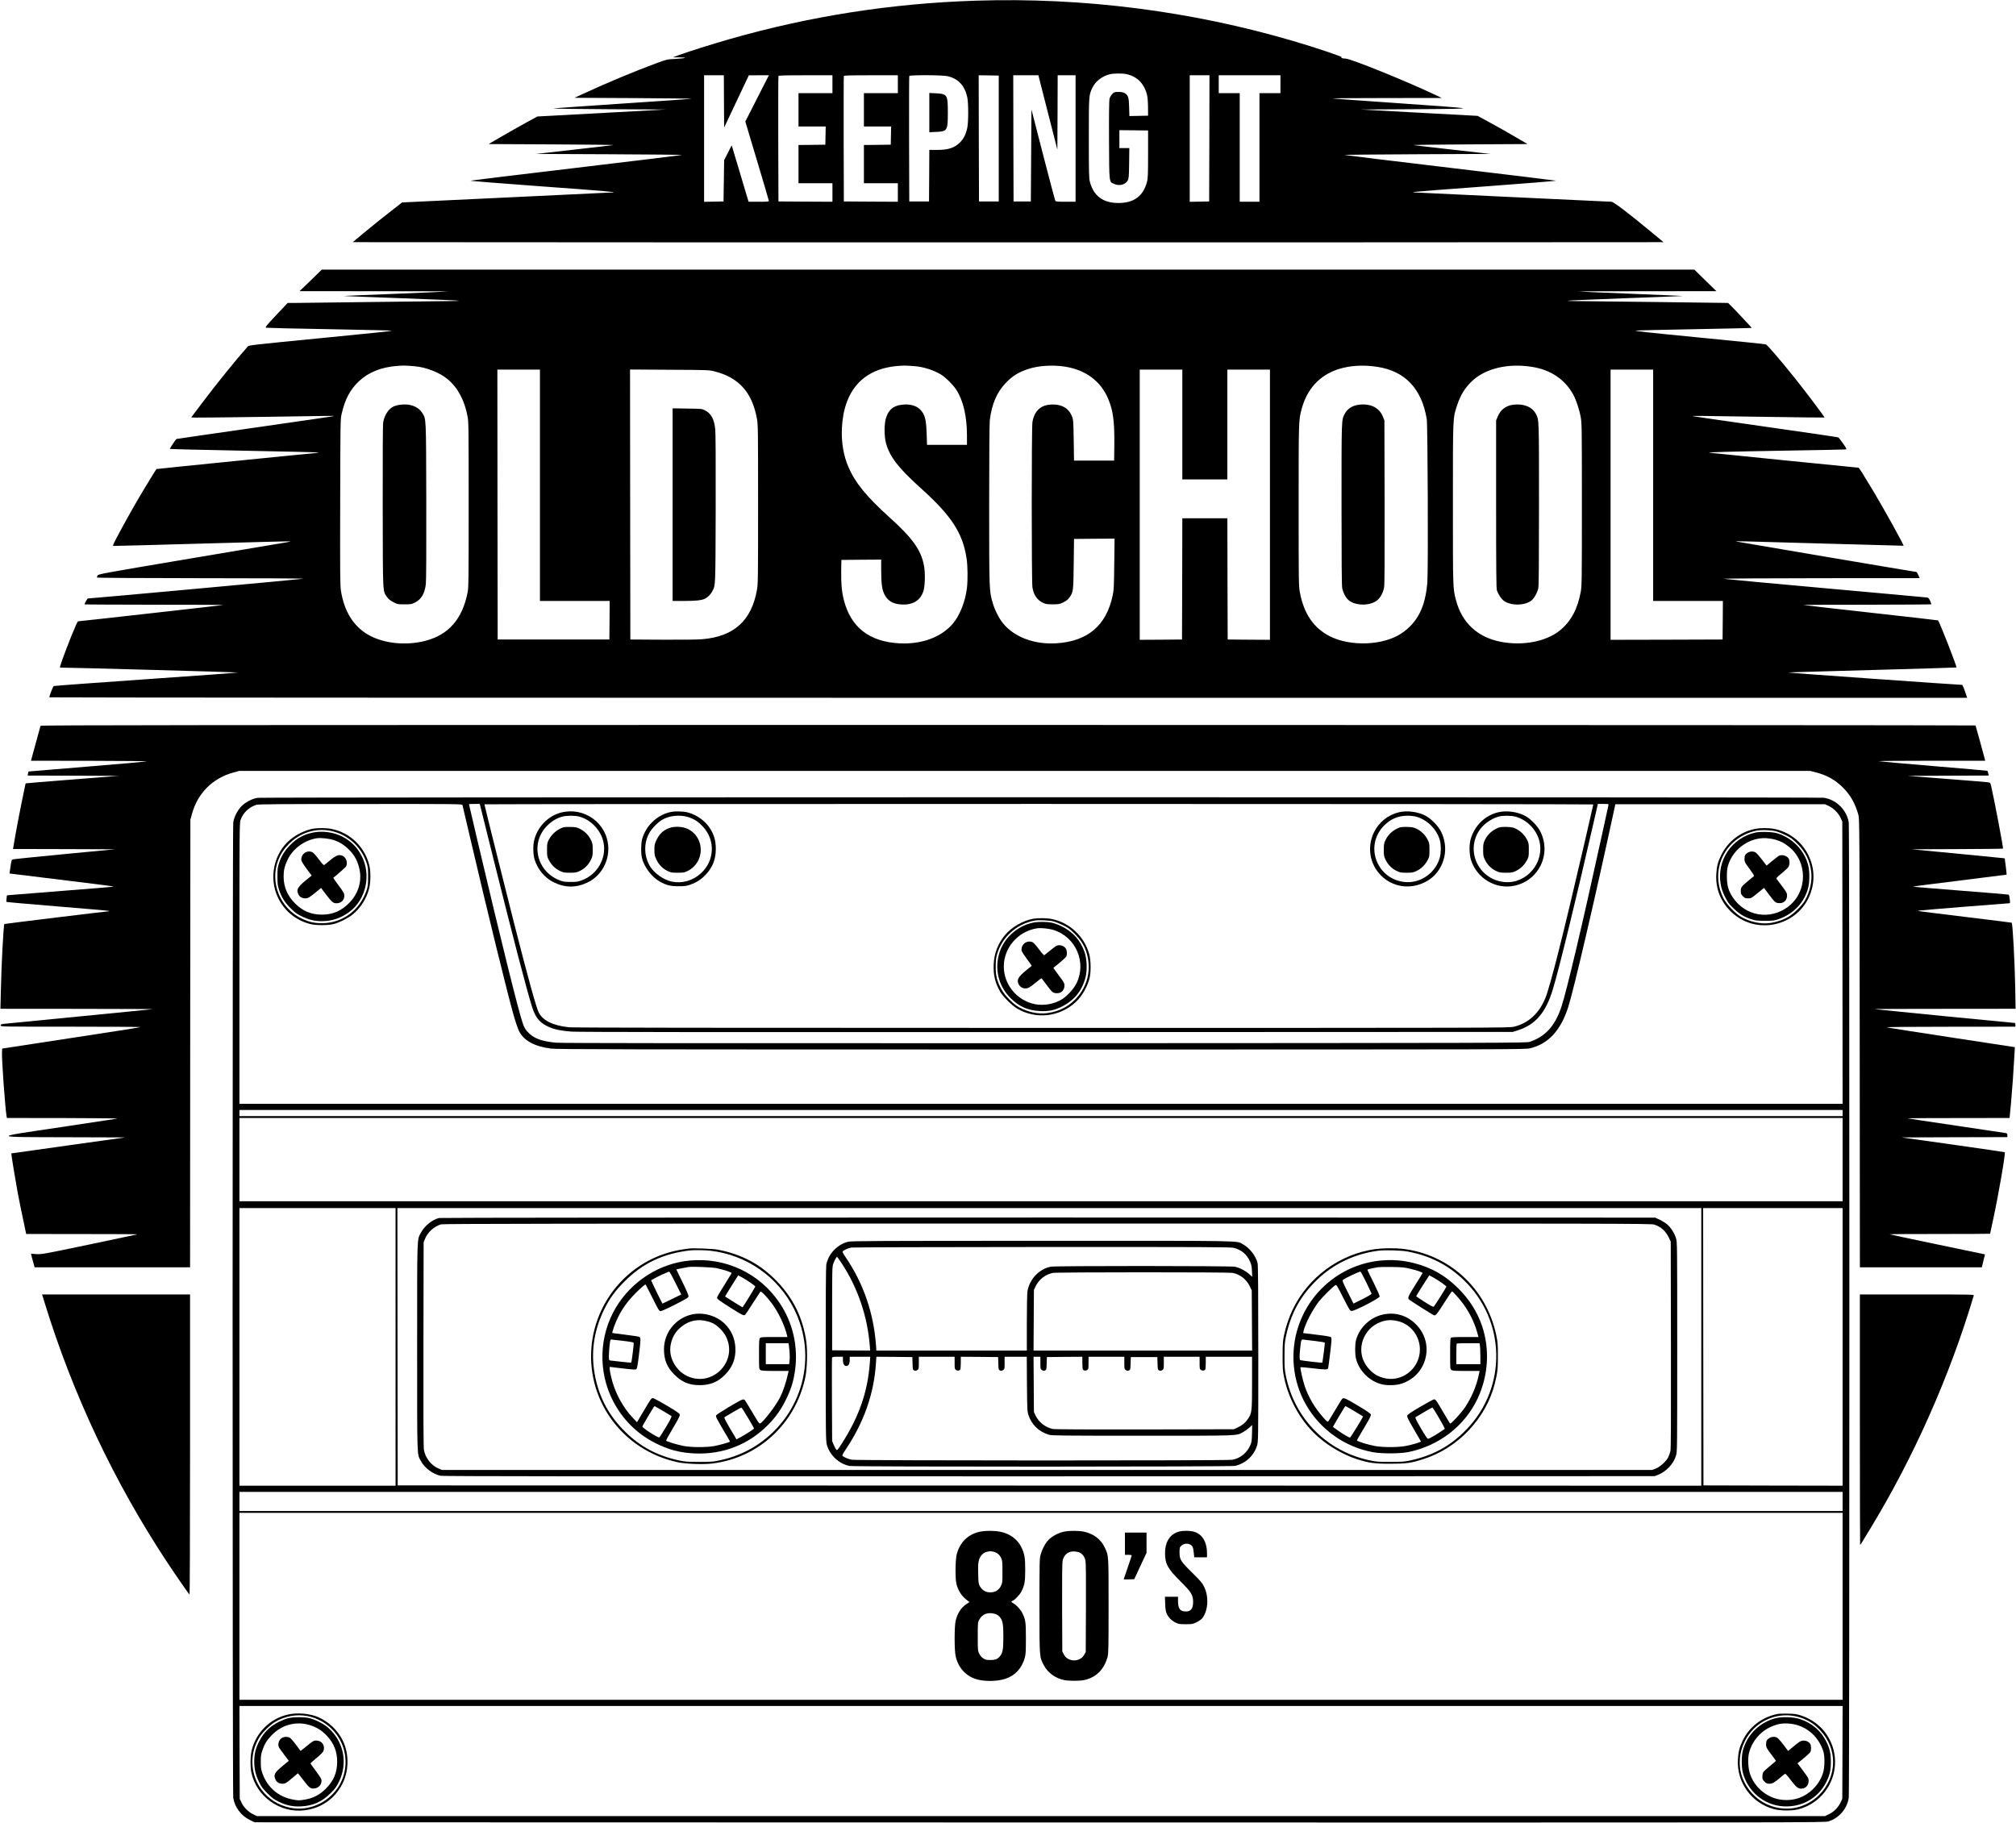 <?xml version="1.0" standalone="no"?>
<!DOCTYPE svg PUBLIC "-//W3C//DTD SVG 20010904//EN"
 "http://www.w3.org/TR/2001/REC-SVG-20010904/DTD/svg10.dtd">
<svg version="1.0" xmlns="http://www.w3.org/2000/svg"
 width="3267pt" height="2955pt" viewBox="0 0 3267 2955"
 preserveAspectRatio="xMidYMid meet">
<g transform="translate(0,2955) scale(0.1,-0.1)"
fill="#000000" stroke="none">
<path d="M15812 29539 c-1362 -43 -2695 -252 -3992 -624 -277 -79 -674 -205
-822 -259 l-93 -35 110 -1 c142 -2 103 -15 -76 -25 -132 -7 -136 -8 -306 -71
-345 -127 -824 -328 -1195 -500 l-127 -59 977 -5 c537 -3 948 -8 912 -12 -36
-4 -546 -39 -1135 -78 -588 -39 -1081 -74 -1095 -78 -14 -4 389 -9 895 -12
l920 -5 -1038 -57 -1039 -56 -186 -102 c-103 -56 -281 -157 -396 -224 l-208
-121 1028 -5 c566 -3 1013 -8 994 -11 -19 -4 -309 -37 -644 -75 l-608 -69
1193 -5 c657 -3 1183 -8 1169 -12 -14 -4 -783 -98 -1710 -208 -927 -110 -1698
-204 -1714 -208 -16 -4 449 -42 1115 -90 1018 -74 1292 -97 1184 -101 -16 0
-790 -37 -1719 -82 l-1690 -80 -130 -102 c-185 -143 -306 -240 -501 -401
l-169 -141 5312 -3 c2922 -1 7701 -1 10621 0 l5309 3 -201 167 c-363 301 -608
487 -642 488 -16 0 -734 34 -1595 75 -861 41 -1578 75 -1595 76 l-30 1 30 8
c17 4 545 45 1174 91 676 50 1132 87 1115 91 -16 4 -787 98 -1714 208 -927
110 -1696 204 -1710 208 -14 4 513 9 1170 12 l1194 5 -604 68 c-333 38 -621
71 -640 75 -19 4 388 9 905 12 l940 5 -130 76 c-203 119 -326 189 -510 289
l-169 92 -946 51 -945 52 840 5 c669 4 834 7 810 17 -18 7 -450 40 -1069 82
-571 39 -1041 73 -1044 76 -3 3 395 5 884 6 l889 1 -105 50 c-459 218 -1371
588 -1453 588 -18 0 -43 3 -56 7 -23 6 -23 7 -5 13 22 8 -420 157 -784 264
-1658 488 -3410 711 -5150 655z m2440 -1190 c174 -37 288 -150 334 -331 11
-42 17 -110 18 -203 l1 -140 -151 -3 -152 -3 -4 143 c-4 160 -15 194 -71 228
-23 15 -50 20 -100 20 -65 0 -71 -2 -102 -33 -18 -18 -38 -52 -44 -75 -8 -29
-11 -229 -9 -669 3 -715 -1 -677 85 -715 84 -37 185 -10 219 59 17 33 19 67
22 281 l3 242 -80 0 -81 0 0 145 0 145 233 -2 232 -3 0 -385 c0 -336 -3 -393
-18 -450 -62 -230 -212 -340 -462 -340 -249 0 -400 111 -462 340 -16 59 -18
123 -18 710 0 700 0 695 57 817 49 104 158 189 281 219 66 16 201 17 269 3z
m-6520 -442 l3 -424 200 423 200 423 163 1 162 0 -191 -375 -191 -375 191
-638 c105 -350 191 -643 191 -649 0 -10 -40 -13 -165 -13 l-164 0 -25 83 c-14
45 -71 235 -126 422 -56 187 -106 356 -112 374 l-11 35 -61 -120 -61 -119 -5
-335 -5 -335 -157 -3 -158 -3 0 1026 0 1025 160 0 160 0 2 -423z m1758 278 l0
-145 -275 0 -275 0 0 -270 0 -270 220 0 221 0 -3 -147 -3 -148 -217 -3 -218
-2 0 -310 0 -310 275 0 275 0 0 -150 0 -150 -437 2 -438 3 -3 1010 c-1 556 0
1016 3 1023 3 9 101 12 440 12 l435 0 0 -145z m1060 0 l0 -145 -275 0 -275 0
0 -270 0 -270 220 0 221 0 -3 -147 -3 -148 -217 -3 -218 -2 0 -310 0 -310 275
0 275 0 0 -150 0 -150 -437 2 -438 3 -3 1010 c-1 556 0 1016 3 1023 3 9 101
12 440 12 l435 0 0 -145z m808 130 c172 -41 277 -154 317 -342 20 -93 20 -404
0 -496 -20 -97 -58 -174 -113 -230 -90 -93 -192 -127 -379 -127 l-123 0 -2
-417 -3 -418 -160 0 -160 0 -3 1010 c-1 556 0 1016 3 1023 7 19 539 17 623 -3z
m827 -1010 l0 -1020 -160 0 -160 0 -3 1023 -2 1022 162 -2 163 -3 0 -1020z
m672 908 c17 -65 86 -336 154 -603 l124 -485 3 603 2 602 145 0 145 0 0 -1025
0 -1025 -159 0 c-115 0 -161 3 -168 13 -5 6 -95 343 -199 747 l-189 735 -5
-745 -5 -745 -140 0 -140 0 -3 1023 -2 1022 204 0 204 0 29 -117z m2741 -905
l-3 -1023 -157 -3 -158 -3 0 1026 0 1025 160 0 160 0 -2 -1022z m1152 877 l0
-145 -170 0 -170 0 0 -880 0 -880 -160 0 -160 0 0 880 0 880 -170 0 -170 0 0
145 0 145 500 0 500 0 0 -145z"/>
<path d="M15060 27725 l0 -318 108 5 c184 7 192 20 192 313 0 291 -8 304 -197
313 l-103 5 0 -318z"/>
<path d="M5035 25005 l-180 -174 1204 -1 c662 0 1202 -2 1200 -4 -2 -2 -386
-19 -854 -38 -467 -18 -841 -34 -830 -36 11 -1 433 -18 938 -36 505 -19 921
-36 924 -40 4 -3 -72 -6 -168 -6 -96 0 -667 -7 -1269 -15 -602 -8 -1150 -15
-1217 -15 l-121 0 -186 -197 c-167 -178 -183 -199 -163 -205 12 -3 463 -14
1002 -23 539 -10 1002 -20 1028 -24 34 -4 -311 -41 -1130 -120 -1135 -111
-1179 -116 -1198 -137 -176 -197 -515 -616 -743 -919 l-173 -230 78 -3 c43 -2
544 4 1113 12 1157 18 1125 18 1119 12 -2 -3 -575 -86 -1274 -186 -698 -100
-1272 -183 -1276 -185 -13 -9 -111 -157 -106 -161 3 -3 543 -16 1202 -29 658
-12 1199 -25 1202 -29 4 -3 -3 -6 -14 -6 -29 0 -2606 -259 -2608 -262 -7 -8
-119 -191 -193 -313 -128 -212 -268 -458 -401 -706 -100 -185 -118 -225 -103
-227 10 -1 658 15 1441 38 783 22 1426 39 1428 36 2 -2 -22 -8 -54 -14 -32 -5
-734 -124 -1560 -263 -1448 -244 -1502 -254 -1512 -277 -6 -12 -11 -27 -11
-32 0 -6 623 -10 1683 -11 937 0 1673 -4 1662 -9 -15 -6 -3445 -321 -3491
-320 -8 0 -54 -80 -54 -95 0 -3 507 -5 1128 -6 620 0 1123 -2 1117 -5 -10 -4
-2324 -264 -2350 -264 -8 0 -48 -89 -104 -227 -135 -341 -200 -523 -187 -523
68 3 2866 -74 2879 -79 10 -3 -654 -53 -1475 -109 -821 -57 -1499 -107 -1507
-111 -12 -6 -71 -158 -71 -183 0 -4 6993 -8 15539 -8 l15540 0 -36 105 c-19
58 -40 105 -46 105 -40 -2 -2825 196 -2821 200 3 3 617 21 1365 41 748 20
1362 39 1364 41 11 11 -281 757 -299 763 -6 3 -497 59 -1091 125 -594 66
-1084 122 -1090 125 -5 2 459 4 1033 4 573 1 1042 4 1042 7 0 3 -10 28 -21 55
-14 33 -29 51 -43 54 -11 2 -752 70 -1646 150 -894 80 -1638 150 -1655 154
-17 5 656 9 1572 10 l1602 1 -22 50 c-12 27 -26 50 -31 50 -16 0 -2911 490
-2921 494 -18 7 55 6 1395 -33 723 -21 1316 -37 1318 -36 9 8 -317 597 -493
890 -177 294 -228 375 -239 375 -17 0 -2401 240 -2416 243 -39 8 326 18 1215
33 534 8 980 18 993 20 22 4 20 9 -40 96 -35 50 -70 95 -78 99 -8 4 -541 83
-1185 174 -643 92 -1172 168 -1174 171 -6 6 -23 6 1114 -11 560 -9 1019 -14
1022 -12 6 7 -301 414 -484 643 -239 297 -443 535 -467 543 -12 4 -502 55
-1091 112 -817 79 -1057 106 -1015 111 30 4 465 14 965 23 501 10 911 18 913
20 3 2 -307 333 -355 377 l-29 28 -1150 15 c-632 8 -1218 15 -1303 15 -85 0
-152 3 -148 6 3 4 419 21 924 40 505 18 927 35 938 36 11 2 -362 18 -830 37
-467 18 -852 35 -854 37 -2 2 499 4 1115 4 l1119 1 -179 174 -178 175 -11122
0 -11121 0 -180 -175z m1684 -1391 c182 -14 404 -101 533 -208 167 -139 275
-340 326 -610 16 -83 17 -202 17 -1426 0 -1241 -1 -1341 -18 -1425 -85 -428
-305 -681 -679 -780 -325 -86 -698 -44 -946 106 -233 141 -378 382 -428 712
-12 83 -14 296 -11 1435 3 1318 3 1338 24 1427 56 239 136 390 281 527 153
144 362 228 616 247 99 8 137 8 285 -5z m8106 1 c144 -11 318 -68 431 -140 74
-47 188 -161 239 -239 115 -176 174 -429 175 -743 l0 -153 -324 0 -323 0 -6
173 c-7 238 -28 318 -101 395 -65 70 -180 100 -310 81 -133 -18 -208 -83 -248
-214 -31 -97 -30 -295 0 -408 60 -220 201 -403 567 -732 494 -444 679 -728
739 -1138 19 -122 21 -353 5 -482 -26 -213 -113 -435 -222 -566 -188 -226
-508 -345 -872 -326 -488 26 -788 261 -900 702 -34 134 -46 267 -43 470 l3
180 323 3 322 2 0 -172 c1 -211 12 -302 46 -378 50 -112 138 -169 278 -177
189 -12 314 64 362 222 24 78 29 282 10 393 -45 261 -180 452 -553 789 -383
346 -563 566 -674 824 -79 183 -116 401 -106 624 29 618 345 970 912 1014 98
8 127 7 270 -4z m2430 -7 c336 -51 585 -236 705 -525 79 -189 102 -368 98
-743 l-3 -255 -325 0 -325 0 -5 330 c-5 312 -7 333 -28 386 -32 79 -80 131
-152 163 -82 37 -214 40 -302 7 -100 -38 -166 -131 -187 -261 -15 -89 -15
-2590 0 -2679 20 -126 78 -209 178 -255 37 -17 66 -21 151 -21 99 0 109 2 173
33 49 25 75 45 97 77 64 93 64 91 70 540 l5 410 329 3 328 2 -5 -412 c-4 -364
-7 -424 -25 -508 -104 -492 -407 -747 -922 -777 -356 -20 -679 104 -860 330
-63 79 -132 217 -165 332 -54 187 -55 194 -55 1585 0 832 4 1315 10 1370 33
263 113 450 258 602 109 114 195 168 355 224 166 57 396 73 602 42z m5067 -4
c449 -70 716 -352 799 -846 16 -96 25 -2435 10 -2639 -30 -404 -159 -660 -421
-835 -291 -195 -817 -217 -1155 -49 -267 133 -429 373 -492 725 -17 99 -18
186 -18 1405 0 1377 0 1370 47 1550 86 328 290 551 592 650 189 61 408 75 638
39z m2504 0 c302 -47 531 -201 668 -447 46 -82 101 -248 123 -372 17 -93 18
-195 18 -1410 0 -1229 -1 -1316 -18 -1415 -50 -278 -159 -482 -337 -627 -225
-183 -611 -256 -970 -183 -370 75 -620 310 -715 672 -51 195 -50 174 -50 1558
0 1448 -3 1387 71 1610 53 158 122 270 233 378 217 209 585 299 977 236z
m-16076 -1919 l0 -1875 565 0 565 0 -2 -312 -3 -313 -905 0 -905 0 -3 2188 -2
2187 345 0 345 0 0 -1875z m2823 1847 c398 -97 617 -341 694 -772 17 -98 18
-185 18 -1385 0 -1201 -1 -1286 -18 -1385 -89 -500 -372 -756 -884 -800 -78
-7 -331 -10 -648 -8 l-520 3 -3 2188 -2 2188 637 -4 c611 -3 642 -4 726 -25z
m7587 -862 l0 -890 365 0 365 0 0 890 0 890 345 0 345 0 0 -2190 0 -2190 -342
2 -343 3 -3 983 -2 982 -365 0 -365 0 -2 -982 -3 -983 -342 -3 -343 -2 0 2190
0 2190 345 0 345 0 0 -890z m7630 -985 l0 -1875 565 0 565 0 -2 -312 -3 -313
-907 -3 -908 -2 0 2190 0 2190 345 0 345 0 0 -1875z"/>
<path d="M6478 22989 c-31 -4 -72 -15 -91 -23 -85 -35 -155 -137 -177 -259 -7
-35 -9 -520 -8 -1368 3 -1463 -2 -1359 71 -1466 26 -36 50 -56 102 -83 66 -34
72 -35 179 -35 101 0 116 2 168 28 105 51 160 144 179 301 6 50 9 564 7 1346
-4 1406 0 1323 -70 1434 -66 101 -202 149 -360 125z"/>
<path d="M22020 22990 c-106 -13 -188 -67 -230 -151 -51 -100 -50 -57 -50
-1461 0 -923 3 -1323 11 -1360 16 -77 58 -155 102 -194 108 -92 335 -98 455
-11 58 41 107 129 122 217 8 46 10 441 8 1385 l-3 1320 -24 60 c-58 148 -202
219 -391 195z"/>
<path d="M24520 22990 c-118 -15 -206 -83 -251 -196 l-24 -59 0 -1355 c0
-1039 3 -1364 12 -1395 20 -66 75 -147 119 -177 119 -80 342 -74 445 12 43 35
93 127 108 198 8 37 11 442 11 1360 0 1405 1 1361 -50 1462 -59 115 -198 172
-370 150z"/>
<path d="M10900 21371 l0 -1561 188 0 c192 0 283 10 337 37 44 22 94 72 117
118 54 104 52 46 56 1335 2 784 -1 1228 -7 1292 -18 166 -65 254 -165 306 -51
27 -53 27 -288 30 l-238 4 0 -1561z"/>
<path d="M657 17786 c-3 -8 -33 -117 -67 -242 -34 -126 -67 -250 -75 -276
l-13 -48 952 -1 c553 -1 938 -5 921 -10 -16 -4 -453 -43 -970 -85 -517 -42
-941 -77 -942 -78 -2 -2 -6 -17 -9 -34 l-6 -32 738 -2 739 -3 -750 -59 c-412
-32 -753 -60 -756 -62 -4 -2 -9 -16 -11 -31 -3 -16 -31 -152 -62 -303 -31
-151 -72 -367 -92 -480 -19 -113 -37 -215 -39 -227 l-5 -23 826 -2 827 -3
-819 -78 c-450 -43 -828 -82 -839 -86 -17 -7 -22 -25 -35 -118 l-16 -110 586
-72 c322 -40 701 -86 843 -104 141 -17 257 -34 257 -37 0 -3 -368 -34 -818
-68 -449 -35 -838 -66 -863 -69 l-47 -5 -6 -50 c-4 -28 -4 -53 -1 -56 3 -3
377 -36 831 -73 454 -37 828 -70 832 -73 3 -3 -1 -6 -9 -6 -29 0 -1684 -202
-1688 -206 -14 -13 -48 -654 -57 -1076 l-7 -298 1239 -1 c681 -1 1232 -3 1224
-5 -8 -2 -546 -56 -1195 -119 -649 -63 -1199 -117 -1222 -120 -34 -5 -43 -10
-43 -26 0 -19 19 -19 1137 -19 625 0 1133 -3 1129 -7 -3 -4 -509 -84 -1124
-177 l-1117 -171 -3 -65 c-5 -110 52 -906 74 -1027 l6 -33 912 -1 c501 -1 895
-5 876 -9 -19 -4 -423 -65 -897 -136 -1161 -172 -1166 -163 81 -166 l944 -3
-921 -129 c-507 -71 -923 -130 -924 -130 -4 -3 66 -430 101 -621 19 -104 59
-301 88 -437 l52 -248 906 -1 c498 0 901 -2 895 -5 -5 -2 -356 -76 -780 -165
-748 -156 -772 -160 -857 -155 l-86 7 14 -58 c8 -32 22 -82 30 -110 l15 -53
1259 0 1260 0 2 3628 3 3627 27 97 c92 333 333 574 666 666 l97 27 12730 0
12730 0 87 -22 c181 -46 316 -121 439 -243 125 -123 205 -264 256 -452 16 -59
18 -297 20 -3695 l3 -3633 988 0 988 0 25 104 26 105 -51 11 c-28 6 -375 78
-771 161 -395 82 -721 152 -724 154 -2 3 363 5 812 5 449 0 817 2 817 4 0 2
22 106 50 232 84 388 203 1075 188 1089 -3 3 -380 58 -839 123 l-834 117 858
3 857 2 0 30 c0 23 -5 31 -22 35 -13 2 -374 56 -803 120 -429 63 -784 117
-790 119 -5 3 364 5 821 5 l830 1 23 243 c20 228 42 526 56 788 l6 117 -33 5
c-18 4 -481 74 -1028 157 -547 83 -1004 155 -1015 160 -12 5 425 9 1033 9
l1052 1 0 30 c0 17 -5 30 -10 30 -27 0 -2266 221 -2275 224 -5 3 507 5 1139 5
l1149 1 -6 353 c-8 414 -41 1032 -57 1042 -3 2 -346 45 -761 95 -414 50 -755
93 -757 95 -2 2 16 6 40 9 50 7 1403 116 1434 116 19 0 20 3 12 67 -4 37 -12
69 -17 73 -6 3 -357 32 -781 65 -423 33 -770 62 -770 65 0 3 341 47 757 98
417 52 759 95 761 96 1 2 -5 62 -14 134 l-17 130 -41 5 c-23 3 -362 36 -755
74 l-714 68 741 3 c408 1 742 5 742 8 0 44 -146 814 -193 1014 -12 53 -13 55
-52 61 -22 4 -323 28 -670 55 l-630 49 656 3 657 2 -8 36 c-5 20 -11 38 -13
41 -3 2 -399 37 -881 77 -482 40 -879 76 -883 79 -3 4 384 7 861 7 l866 0 -6
28 c-19 75 -146 537 -150 544 -3 4 -7058 8 -15679 8 -13363 0 -15674 -2
-15678 -14z"/>
<path d="M4175 16619 c-84 -12 -195 -69 -260 -134 -65 -65 -121 -174 -135
-265 -14 -90 -14 -15720 0 -15810 24 -151 127 -289 269 -358 l76 -37 12720 -3
c12630 -2 12720 -2 12785 17 173 53 305 207 330 386 13 96 13 15704 0 15800
-29 204 -201 376 -405 405 -88 12 -25293 11 -25380 -1z m3319 -116 c3 -10 53
-223 111 -473 296 -1268 619 -2587 719 -2936 30 -105 69 -219 86 -254 79 -156
249 -250 517 -285 100 -13 1040 -15 7951 -15 7772 0 7838 0 7919 20 295 71
496 289 618 672 90 284 437 1775 733 3148 l29 135 1699 0 1699 0 60 -28 c79
-37 156 -114 192 -191 l28 -61 3 -2287 2 -2288 -12990 0 -12990 0 0 2273 c0
2093 1 2277 17 2323 40 119 135 211 258 250 32 10 386 13 1687 13 1560 1 1647
0 1652 -16z m503 -876 c326 -1307 540 -2128 627 -2402 56 -176 130 -261 281
-324 91 -38 189 -58 355 -71 96 -8 2320 -10 7695 -8 l7560 3 73 23 c292 90
461 286 576 666 101 331 381 1478 662 2709 l68 297 88 0 c87 0 88 0 83 -22 -3
-13 -54 -249 -115 -526 -308 -1411 -560 -2478 -647 -2741 -101 -306 -260 -482
-513 -567 -53 -18 -278 -19 -7850 -22 -5531 -2 -7832 0 -7922 8 -217 18 -348
62 -438 146 -61 57 -82 90 -110 173 -76 226 -352 1341 -726 2929 -79 337 -144
615 -144 617 0 3 39 5 88 5 l87 0 222 -893z m17823 885 c0 -5 -61 -270 -135
-590 -355 -1534 -564 -2361 -645 -2556 -101 -243 -276 -402 -503 -456 -81 -20
-146 -20 -7648 -20 -5142 0 -7599 3 -7668 10 -256 27 -423 108 -490 238 -41
80 -169 544 -401 1452 -118 462 -480 1912 -480 1924 0 3 4043 6 8985 6 4942 0
8985 -4 8985 -8z m4040 -5002 l0 -50 -12990 0 -12990 0 0 50 0 50 12990 0
12990 0 0 -50z m0 -755 l0 -675 -12990 0 -12990 0 0 675 0 675 12990 0 12990
0 0 -675z m-23450 -3035 l0 -2250 -1265 0 -1265 0 0 2250 0 2250 1265 0 1265
0 0 -2250z m21160 0 l0 -2250 -10562 2 -10563 3 -3 2248 -2 2247 10565 0
10565 0 0 -2250z m2290 0 l0 -2250 -1127 2 -1128 3 -3 2248 -2 2247 1130 0
1130 0 0 -2250z m0 -2505 l0 -155 -12990 0 -12990 0 0 155 0 155 12990 0
12990 0 0 -155z m0 -1700 l0 -1515 -12990 0 -12990 0 0 1515 0 1515 12990 0
12990 0 0 -1515z m-2 -2367 l-3 -753 -27 -57 c-37 -80 -107 -152 -187 -191
l-66 -32 -12705 0 -12705 0 -58 27 c-80 38 -158 115 -193 191 l-29 62 -3 753
-2 752 12990 0 12990 0 -2 -752z"/>
<path d="M5078 16120 c-121 -21 -268 -90 -372 -176 -266 -219 -353 -617 -205
-934 103 -221 288 -374 524 -436 93 -24 283 -24 380 -1 95 24 236 95 312 157
125 102 222 255 264 415 27 105 29 280 4 380 -75 300 -310 528 -607 589 -81
17 -219 19 -300 6z m280 -36 c271 -55 487 -246 579 -509 26 -74 28 -92 28
-230 0 -131 -3 -159 -23 -220 -110 -328 -389 -536 -722 -538 -126 0 -211 19
-324 72 -361 169 -530 595 -383 961 40 98 87 168 167 250 180 183 436 264 678
214z"/>
<path d="M5065 16055 c-149 -33 -253 -90 -360 -199 -92 -93 -144 -177 -182
-291 -24 -71 -27 -95 -27 -220 0 -123 3 -149 26 -217 41 -122 92 -204 187
-298 71 -71 102 -94 181 -132 114 -56 208 -78 327 -78 165 0 315 52 450 154
267 202 352 600 193 904 -73 141 -171 239 -311 312 -141 73 -332 99 -484 65z
m350 -123 c102 -36 176 -85 258 -171 74 -79 118 -161 147 -275 51 -201 -5
-407 -153 -562 -129 -136 -273 -199 -452 -198 -175 0 -310 58 -435 183 -123
124 -182 264 -184 431 0 106 15 172 66 279 84 176 273 314 473 345 69 10 200
-5 280 -32z"/>
<path d="M4942 15730 c-40 -25 -66 -81 -58 -125 4 -18 42 -80 87 -139 l80
-107 -25 -20 c-202 -159 -230 -201 -190 -285 20 -42 59 -64 111 -64 44 0 70
15 177 103 l79 65 79 -104 c96 -125 118 -144 170 -144 75 0 128 50 128 120 0
41 -8 55 -103 183 -44 59 -78 109 -76 110 39 28 193 164 204 180 34 49 10 144
-45 172 -65 34 -110 17 -230 -84 -30 -26 -62 -52 -71 -58 -13 -10 -27 3 -90
86 -40 55 -86 106 -101 115 -36 22 -86 20 -126 -4z"/>
<path d="M28440 16115 c-241 -49 -440 -205 -550 -429 -52 -106 -70 -178 -77
-306 -13 -238 74 -452 249 -616 431 -402 1140 -202 1297 367 122 438 -155 891
-602 983 -91 19 -227 19 -317 1z m345 -39 c33 -9 103 -37 155 -63 79 -39 109
-61 186 -137 134 -134 200 -266 225 -451 19 -150 -20 -332 -102 -471 -48 -82
-180 -213 -264 -262 -87 -51 -200 -89 -305 -103 -144 -20 -329 21 -467 102
-93 55 -231 199 -280 294 -237 458 19 993 527 1101 80 17 241 12 325 -10z"/>
<path d="M28445 16056 c-383 -88 -627 -452 -561 -836 13 -72 29 -120 67 -199
44 -89 63 -116 133 -185 92 -92 176 -145 291 -183 72 -24 95 -27 225 -27 133
0 151 2 225 28 247 86 424 278 481 523 20 88 20 248 -1 338 -57 246 -253 452
-505 530 -75 23 -275 29 -355 11z m331 -117 c88 -27 125 -46 200 -102 322
-243 323 -739 1 -983 -292 -221 -691 -155 -895 149 -73 110 -97 195 -97 342 0
100 4 132 24 194 85 259 350 442 617 426 45 -3 113 -14 150 -26z"/>
<path d="M28323 15730 c-40 -24 -53 -48 -53 -100 0 -51 6 -61 93 -178 39 -52
66 -96 61 -101 -5 -4 -48 -40 -96 -79 -107 -89 -118 -104 -118 -165 0 -42 5
-54 34 -83 30 -30 40 -34 84 -34 47 0 56 4 128 63 42 34 89 72 103 84 l27 22
79 -105 c98 -129 104 -135 158 -141 81 -9 137 42 137 126 0 34 -11 54 -77 143
-43 56 -84 111 -91 120 -11 15 -2 26 80 93 51 42 101 89 110 103 22 34 23 110
2 140 -32 46 -109 66 -157 41 -12 -7 -62 -45 -110 -85 l-89 -74 -74 97 c-41
54 -87 106 -102 115 -36 23 -89 23 -129 -2z"/>
<path d="M9091 16380 c-216 -57 -390 -241 -437 -461 -19 -86 -14 -226 10 -302
50 -159 165 -296 307 -366 189 -93 369 -93 558 0 212 105 343 336 328 580 -24
382 -392 646 -766 549z m294 -65 c195 -51 357 -225 396 -423 49 -256 -101
-517 -351 -609 -66 -25 -89 -28 -185 -27 -95 0 -119 4 -179 27 -374 147 -477
608 -197 886 71 71 156 122 242 145 72 19 201 20 274 1z"/>
<path d="M9130 16141 c-101 -33 -187 -107 -236 -201 -27 -51 -29 -64 -29 -165
0 -106 1 -112 34 -173 41 -75 103 -135 179 -170 50 -24 70 -27 157 -27 87 0
107 3 157 27 79 37 142 98 181 177 30 61 32 73 32 166 0 87 -3 107 -27 157
-35 76 -95 138 -170 179 -57 30 -72 33 -158 36 -52 1 -106 -1 -120 -6z"/>
<path d="M10890 16393 c-228 -38 -425 -221 -485 -448 -19 -76 -20 -233 0 -309
37 -143 159 -302 285 -373 106 -60 172 -77 305 -77 104 0 130 4 193 26 104 38
174 83 248 161 112 118 164 250 164 417 0 151 -36 260 -125 377 -80 106 -229
198 -359 222 -58 11 -175 13 -226 4z m265 -87 c96 -31 159 -71 236 -154 205
-219 191 -553 -33 -757 -130 -119 -304 -168 -470 -134 -129 27 -277 128 -348
239 -111 174 -112 406 -2 575 42 65 125 147 185 184 117 72 293 91 432 47z"/>
<path d="M10853 16132 c-104 -37 -166 -95 -217 -202 -27 -58 -31 -75 -31 -155
0 -80 4 -97 32 -157 39 -82 100 -145 179 -184 54 -26 68 -29 164 -29 95 0 111
3 162 28 284 139 286 544 3 682 -77 38 -211 46 -292 17z"/>
<path d="M22669 16385 c-179 -44 -326 -163 -406 -330 -112 -236 -66 -512 117
-695 187 -187 464 -230 705 -111 99 49 168 109 229 198 125 184 140 423 38
626 -45 90 -160 208 -249 255 -125 66 -301 89 -434 57z m276 -70 c183 -48 342
-207 390 -390 19 -76 19 -191 -1 -269 -63 -244 -301 -419 -549 -403 -469 30
-684 585 -355 917 107 107 227 158 375 159 45 1 107 -6 140 -14z"/>
<path d="M22678 16137 c-103 -39 -182 -110 -227 -206 -23 -49 -26 -69 -26
-156 0 -93 2 -105 32 -166 39 -79 102 -140 181 -177 50 -24 70 -27 157 -27 87
0 107 3 157 27 76 35 138 95 179 170 33 61 34 67 34 173 0 104 -2 113 -32 170
-38 73 -100 134 -173 171 -46 23 -70 28 -150 31 -63 2 -107 -1 -132 -10z"/>
<path d="M24279 16385 c-214 -52 -379 -212 -445 -431 -27 -88 -25 -248 3 -339
94 -300 402 -485 703 -421 399 84 605 513 422 879 -45 90 -160 208 -249 255
-125 66 -301 89 -434 57z m276 -70 c185 -49 342 -206 390 -392 90 -345 -196
-693 -550 -670 -407 26 -643 465 -438 814 65 112 198 212 329 248 67 18 198
18 269 0z"/>
<path d="M24288 16137 c-103 -39 -182 -110 -227 -206 -23 -49 -26 -69 -26
-156 0 -93 2 -105 32 -166 39 -79 102 -140 181 -177 50 -24 70 -27 157 -27 87
0 107 3 157 27 76 35 138 95 179 170 33 61 34 67 34 173 0 104 -2 113 -32 170
-38 73 -100 134 -173 171 -46 23 -70 28 -150 31 -63 2 -107 -1 -132 -10z"/>
<path d="M16748 14660 c-169 -29 -355 -136 -464 -268 -113 -138 -173 -293
-181 -472 -8 -171 24 -304 108 -448 48 -80 189 -220 274 -270 305 -178 688
-135 949 108 99 92 189 248 223 387 24 99 22 285 -5 386 -78 287 -315 512
-604 571 -81 17 -220 19 -300 6z m327 -44 c33 -9 103 -37 155 -63 81 -39 109
-60 185 -137 101 -102 154 -185 190 -298 80 -251 33 -508 -129 -708 -126 -157
-297 -252 -503 -280 -147 -20 -315 15 -462 96 -98 55 -235 197 -288 299 -69
134 -88 210 -87 355 0 89 5 144 18 190 79 289 318 506 614 560 66 12 236 4
307 -14z"/>
<path d="M16735 14595 c-248 -55 -457 -240 -535 -474 -89 -269 -22 -553 179
-751 138 -136 282 -198 476 -207 141 -6 230 12 350 71 205 103 331 258 387
478 29 115 22 299 -16 406 -68 195 -191 332 -381 423 -44 22 -111 46 -150 54
-85 18 -229 18 -310 0z m341 -119 c361 -114 537 -528 367 -867 -42 -85 -143
-196 -227 -251 -122 -79 -296 -112 -441 -84 -293 57 -508 316 -508 611 0 305
231 571 538 619 65 10 192 -3 271 -28z"/>
<path d="M16609 14267 c-38 -26 -62 -81 -53 -126 3 -15 42 -76 86 -135 45 -59
79 -108 77 -110 -209 -166 -241 -206 -220 -277 16 -53 62 -89 114 -89 50 0 75
15 182 103 43 37 82 64 86 59 3 -4 40 -52 81 -107 91 -121 97 -126 151 -132
81 -9 137 42 137 126 0 35 -12 55 -91 161 -51 66 -90 122 -88 124 98 77 197
163 206 180 17 29 16 91 -2 126 -27 52 -106 76 -158 49 -12 -7 -58 -41 -102
-77 -44 -36 -85 -69 -91 -73 -6 -5 -38 29 -85 92 -41 56 -86 107 -101 115 -40
21 -90 17 -129 -9z"/>
<path d="M7116 9809 c-110 -26 -236 -127 -293 -235 -67 -126 -63 -6 -63 -1854
0 -1845 -4 -1729 61 -1851 60 -112 193 -211 319 -238 42 -9 2393 -11 9865 -9
l9810 3 58 23 c132 54 246 175 287 308 20 65 20 84 20 1764 0 1665 0 1699 -20
1762 -24 80 -83 171 -141 222 -24 21 -78 55 -119 75 l-75 36 -9835 2 c-5898 0
-9851 -3 -9874 -8z m19692 -107 c110 -35 186 -104 240 -219 l27 -58 3 -1670
c2 -1240 0 -1684 -8 -1725 -7 -30 -24 -77 -38 -103 -36 -67 -129 -150 -199
-179 l-58 -23 -9805 0 -9805 0 -57 23 c-118 48 -215 171 -238 302 -8 46 -10
540 -8 1715 l3 1650 23 58 c42 104 146 198 257 233 32 10 1950 13 9822 13
9486 1 9783 0 9841 -17z"/>
<path d="M13741 9424 c-175 -47 -318 -198 -351 -373 -6 -35 -10 -540 -9 -1450
0 -1286 2 -1401 17 -1462 45 -173 198 -316 371 -349 79 -15 6172 -14 6243 1
168 36 307 162 358 327 21 66 21 84 21 1487 0 994 -3 1436 -11 1470 -26 116
-129 249 -236 307 -115 62 130 58 -3259 57 -2665 0 -3097 -2 -3144 -15z m6252
-99 c124 -32 207 -100 260 -213 26 -57 32 -82 35 -161 l5 -95 -53 47 c-63 54
-154 101 -228 116 -71 15 -2905 16 -2983 1 -188 -35 -347 -204 -379 -400 -5
-37 -10 -255 -10 -512 l0 -448 -1219 0 -1219 0 -7 93 c-36 513 -207 1006 -492
1421 -30 43 -52 84 -49 91 6 16 89 55 140 65 23 4 1414 8 3091 9 2678 1 3058
-1 3108 -14z m-6353 -251 c259 -393 417 -856 455 -1332 l6 -82 -308 2 -308 3
0 675 c0 618 1 679 18 725 17 51 52 115 62 115 3 0 37 -48 75 -106z m6331
-154 c124 -23 229 -105 283 -220 l31 -65 3 -487 3 -488 -1771 0 -1771 0 3 493
3 492 29 60 c54 109 160 191 278 214 64 13 2843 13 2909 1z m-6311 -1413 c0
-61 20 -97 55 -97 35 0 55 36 55 97 l0 53 166 0 166 0 -6 -97 c-34 -471 -175
-878 -459 -1317 -70 -108 -71 -108 -88 -87 -10 12 -28 48 -41 79 l-23 57 -3
669 c-2 368 -1 675 2 683 4 9 29 13 91 13 l85 0 0 -53z m1128 -55 c3 -98 4
-103 27 -114 19 -9 29 -7 50 6 24 16 25 20 25 116 l0 100 290 0 290 0 0 -100
c0 -94 1 -100 24 -115 23 -16 54 -11 68 9 4 6 8 55 8 109 l0 97 303 -2 302 -3
3 -103 c3 -98 4 -103 27 -114 19 -9 29 -7 50 6 24 16 25 20 25 116 l0 100 179
0 180 0 3 -442 c4 -419 5 -446 25 -505 53 -158 169 -268 332 -317 49 -14 201
-16 1516 -16 1598 0 1517 -3 1628 58 28 15 73 47 100 71 l49 45 -3 -140 c-4
-131 -6 -143 -35 -204 -54 -114 -160 -197 -283 -220 -78 -15 -6087 -14 -6166
1 -54 10 -122 37 -152 61 -9 7 6 37 56 111 294 442 453 896 486 1390 l7 107
292 -2 291 -3 3 -103z m2072 8 c0 -96 1 -100 25 -116 21 -13 31 -15 50 -6 23
11 24 16 27 114 l3 103 288 3 287 2 0 -97 c0 -54 4 -103 8 -109 14 -20 45 -25
68 -9 23 15 24 21 24 115 l0 100 290 0 290 0 0 -100 c0 -96 1 -100 25 -116 21
-13 31 -15 50 -6 23 11 24 16 27 114 l3 103 215 0 215 0 3 -103 c3 -98 4 -103
27 -114 19 -9 29 -7 50 6 24 16 25 20 25 116 l0 100 290 0 290 0 0 -100 c0
-94 1 -100 24 -115 23 -16 54 -11 68 9 4 6 8 55 8 109 l0 97 375 0 375 0 0
-418 c0 -469 -3 -497 -67 -590 -43 -63 -91 -103 -170 -140 l-58 -27 -1445 -3
c-943 -2 -1461 1 -1492 8 -117 25 -226 110 -276 217 l-27 58 -3 448 -3 447 56
0 55 0 0 -100z"/>
<path d="M11165 9314 c-148 -20 -194 -29 -290 -54 -677 -178 -1187 -759 -1281
-1460 -121 -914 479 -1756 1392 -1950 129 -28 419 -38 560 -20 749 93 1346
647 1504 1395 31 145 38 430 16 585 -55 377 -210 696 -471 968 -269 281 -577
446 -970 519 -76 14 -397 26 -460 17z m343 -35 c583 -64 1098 -421 1360 -944
388 -776 139 -1708 -587 -2196 -187 -126 -401 -214 -632 -261 -98 -20 -143
-23 -324 -22 -179 0 -225 3 -314 22 -360 78 -629 220 -879 466 -287 281 -454
615 -507 1015 -44 329 14 664 170 976 87 175 175 295 325 445 296 297 627 453
1065 504 68 7 232 5 323 -5z"/>
<path d="M11173 9119 c-488 -47 -936 -333 -1192 -761 -275 -460 -292 -1040
-45 -1518 153 -294 382 -524 674 -674 221 -113 406 -162 650 -173 458 -19 872
143 1190 466 114 116 200 235 273 379 92 179 137 321 162 509 51 383 -37 764
-249 1082 -323 484 -881 747 -1463 690z m442 -123 c130 -29 246 -69 241 -82
-3 -7 -57 -94 -120 -195 -64 -100 -116 -190 -116 -200 0 -23 27 -42 230 -172
179 -113 204 -125 225 -107 8 7 65 91 126 189 62 97 116 180 121 186 12 13 97
-73 182 -185 107 -142 211 -358 250 -522 l6 -28 -214 0 c-182 0 -217 -2 -230
-16 -14 -13 -16 -51 -16 -259 0 -241 0 -244 22 -259 19 -13 59 -16 240 -16
l218 0 -6 -27 c-34 -157 -83 -303 -137 -409 -64 -126 -261 -384 -316 -413 -17
-9 -31 10 -131 182 -62 105 -118 195 -124 200 -6 4 -20 6 -32 4 -37 -6 -423
-238 -429 -258 -7 -22 1 -38 126 -252 55 -92 99 -169 99 -172 0 -9 -166 -56
-254 -72 -127 -23 -370 -23 -496 1 -105 20 -276 72 -285 86 -3 5 47 97 111
204 91 153 115 201 110 220 -4 18 -54 52 -210 145 -113 66 -214 121 -224 121
-27 0 -32 -8 -153 -212 l-106 -179 -58 60 c-175 181 -309 434 -365 690 -11 47
-20 100 -20 116 l0 31 211 -25 c181 -21 212 -22 224 -10 9 9 23 90 39 226 30
245 31 276 11 293 -8 7 -110 23 -227 37 -117 14 -215 27 -217 29 -2 2 11 45
28 96 73 206 183 381 346 544 102 103 161 152 169 143 2 -2 52 -100 110 -216
100 -201 108 -213 134 -213 15 1 122 49 237 108 183 93 210 110 213 132 1 16
-35 102 -98 229 -55 111 -100 204 -100 206 0 1 39 10 88 19 48 8 96 18 107 20
46 11 392 -3 460 -18z m-667 -242 l92 -185 -152 -74 -153 -74 -39 77 c-22 42
-63 127 -92 189 l-53 112 57 33 c60 34 220 107 237 107 6 1 52 -82 103 -185z
m1200 16 c51 -34 92 -66 92 -72 0 -8 -175 -294 -206 -336 -2 -3 -254 153 -283
174 -2 2 45 80 104 173 l107 170 47 -24 c26 -13 89 -51 139 -85z m-2060 -951
c151 -18 182 -25 182 -38 0 -40 -34 -307 -40 -314 -3 -4 -80 2 -170 13 -90 11
-169 20 -176 20 -18 0 -21 37 -13 156 8 118 18 184 28 184 3 0 88 -10 189 -21z
m2696 -76 c13 -88 18 -197 11 -248 l-6 -55 -190 0 -189 0 0 170 0 170 184 0
184 0 6 -37z m-2045 -1058 c69 -41 132 -79 140 -84 11 -7 -6 -43 -84 -176 -55
-92 -105 -169 -111 -172 -23 -9 -274 153 -274 176 0 12 189 331 196 331 3 0
63 -34 133 -75z m1383 -116 c54 -90 97 -167 98 -170 0 -10 -127 -93 -211 -138
l-74 -40 -104 176 c-79 135 -100 178 -90 184 8 4 70 42 139 82 69 41 130 74
135 73 6 -2 54 -77 107 -167z"/>
<path d="M11210 8245 c-261 -59 -450 -295 -450 -563 0 -172 50 -295 169 -412
124 -123 237 -170 411 -170 169 0 289 49 405 164 127 126 182 269 172 446 -9
153 -67 282 -173 385 -135 132 -348 192 -534 150z m260 -112 c83 -22 143 -59
209 -127 70 -74 107 -143 128 -240 50 -241 -107 -487 -352 -551 -164 -42 -344
11 -461 137 -114 124 -158 282 -119 433 30 116 85 200 178 270 124 95 263 121
417 78z"/>
<path d="M22289 9305 c-578 -79 -1092 -456 -1343 -985 -61 -131 -105 -260
-138 -411 -19 -91 -22 -133 -23 -334 0 -201 3 -244 23 -343 77 -382 291 -750
573 -988 176 -150 404 -278 609 -344 192 -62 290 -75 545 -74 253 0 332 11
534 76 558 177 1014 661 1155 1224 44 180 51 239 50 454 0 182 -3 219 -27 331
-160 757 -763 1312 -1522 1399 -119 13 -317 11 -436 -5z m520 -39 c358 -66
652 -214 910 -461 685 -657 707 -1735 49 -2420 -258 -269 -542 -425 -919 -507
-89 -19 -135 -22 -314 -22 -181 -1 -226 2 -324 22 -701 142 -1231 671 -1373
1373 -20 98 -23 143 -22 324 0 178 4 226 23 314 81 379 236 660 508 922 267
257 615 421 993 468 102 13 366 5 469 -13z"/>
<path d="M22373 9119 c-615 -59 -1136 -477 -1333 -1068 -139 -416 -94 -886
122 -1264 231 -406 627 -688 1083 -773 148 -28 452 -26 591 4 494 106 899 422
1108 862 176 373 202 801 71 1186 -75 219 -205 425 -380 599 -213 214 -438
342 -729 415 -174 44 -350 57 -533 39z m477 -132 c118 -28 203 -58 203 -70 0
-5 -53 -91 -117 -192 -110 -174 -125 -205 -108 -231 10 -16 402 -264 417 -264
25 0 55 39 165 213 62 97 115 177 120 177 13 0 116 -114 178 -198 105 -141
185 -305 231 -469 l20 -73 -218 0 c-155 0 -220 -3 -229 -12 -9 -9 -12 -80 -12
-259 0 -245 0 -248 22 -263 19 -13 59 -16 239 -16 l217 0 -18 -82 c-38 -174
-116 -353 -219 -508 -62 -93 -230 -275 -242 -263 -4 4 -53 87 -110 183 -112
193 -124 210 -149 210 -10 0 -109 -54 -221 -119 -149 -87 -206 -126 -213 -143
-7 -21 8 -53 104 -219 62 -107 115 -197 117 -201 5 -10 -137 -53 -247 -74
-126 -24 -369 -24 -496 -1 -112 20 -294 77 -294 91 0 6 52 98 116 204 85 141
114 199 110 215 -4 16 -65 58 -210 145 -195 116 -227 131 -252 114 -6 -4 -57
-86 -114 -182 -57 -96 -109 -181 -115 -188 -10 -11 -27 2 -89 73 -133 153
-228 314 -290 492 -33 96 -79 300 -71 313 2 3 93 -4 202 -17 199 -24 237 -24
246 0 3 7 17 120 33 250 25 214 27 239 13 253 -11 11 -78 23 -233 41 l-218 27
6 29 c23 114 150 358 254 489 60 74 227 239 262 258 18 10 29 -8 127 -202 103
-202 109 -213 138 -215 46 -4 449 204 453 233 2 13 -41 109 -97 223 -56 110
-101 205 -101 210 0 8 56 22 165 41 28 5 133 7 235 5 155 -2 202 -7 290 -28z
m-710 -219 c45 -95 84 -178 87 -185 3 -7 -53 -41 -144 -87 l-149 -74 -93 186
c-88 176 -92 187 -74 200 41 31 252 131 279 132 6 0 48 -78 94 -172z m1227
-12 c40 -28 73 -55 73 -59 0 -9 -186 -305 -204 -324 -8 -9 -43 8 -148 75 -76
48 -138 90 -138 94 0 4 48 81 106 173 l106 165 67 -36 c36 -20 99 -60 138 -88z
m-2044 -942 c89 -10 147 -21 147 -28 0 -29 -38 -318 -42 -322 -5 -5 -334 33
-355 41 -16 5 -17 67 -3 190 17 152 15 148 64 142 22 -3 107 -14 189 -23z
m2661 -80 c3 -26 6 -102 6 -170 l0 -124 -195 0 -195 0 0 163 c0 90 3 167 7
170 3 4 88 7 188 7 l182 0 7 -46z m-2035 -1056 c75 -44 138 -82 139 -84 7 -5
-201 -344 -211 -344 -17 0 -117 59 -199 117 l-77 56 15 28 c13 27 139 237 170
287 8 12 17 22 20 22 3 0 67 -37 143 -82z m1372 -112 c55 -93 96 -172 92 -175
-124 -87 -250 -161 -274 -161 -8 0 -59 77 -113 171 -79 136 -97 173 -85 180 8
4 70 42 139 83 69 41 129 74 134 73 4 -2 53 -79 107 -171z"/>
<path d="M22410 8244 c-205 -44 -381 -212 -435 -414 -19 -72 -19 -230 0 -304
51 -195 216 -360 411 -411 94 -24 240 -20 330 10 152 51 273 154 340 290 113
229 70 491 -110 671 -145 145 -336 202 -536 158z m260 -111 c199 -54 340 -243
340 -456 0 -315 -305 -547 -601 -457 -93 27 -154 66 -222 140 -84 91 -127 196
-127 315 0 182 108 352 272 430 113 54 213 62 338 28z"/>
<path d="M15903 4729 c-204 -34 -349 -170 -400 -376 -22 -89 -25 -391 -4 -473
29 -117 92 -210 185 -275 l28 -20 -50 -33 c-88 -57 -151 -157 -177 -279 -20
-95 -20 -462 0 -558 39 -187 158 -324 330 -379 132 -42 345 -40 478 5 159 53
265 168 314 340 15 54 18 103 18 314 0 270 -5 307 -62 418 -26 53 -98 129
-144 153 -34 17 -37 30 -9 39 34 11 117 99 144 154 50 97 60 160 60 351 0 195
-11 258 -65 368 -62 126 -189 218 -344 247 -83 16 -219 18 -302 4z m195 -329
c59 -14 98 -45 125 -99 20 -43 22 -60 22 -226 0 -172 -1 -182 -25 -230 -29
-58 -74 -91 -136 -101 -90 -13 -161 20 -204 96 -23 42 -25 56 -28 206 -3 128
-1 174 12 218 21 71 69 121 128 134 57 13 57 13 106 2z m39 -1011 c18 -6 46
-26 62 -44 50 -57 61 -115 61 -319 -1 -198 -9 -253 -45 -306 -40 -57 -78 -75
-166 -75 -65 0 -81 4 -116 27 -26 17 -49 45 -64 75 -23 46 -24 56 -24 278 0
216 1 232 22 270 53 100 148 132 270 94z"/>
<path d="M17263 4729 c-110 -18 -232 -85 -292 -160 -44 -54 -85 -138 -108
-219 -17 -60 -18 -120 -18 -825 0 -850 -2 -827 72 -967 63 -120 185 -209 328
-238 77 -16 243 -16 320 -1 194 40 326 169 383 373 15 57 17 132 17 828 0 841
2 814 -63 950 -62 133 -181 222 -337 255 -76 16 -219 18 -302 4z m238 -345
c43 -22 77 -70 89 -126 8 -38 10 -260 8 -768 l-3 -715 -25 -45 c-69 -124 -265
-121 -330 5 l-25 49 -3 711 c-2 472 1 727 8 759 23 107 101 162 210 149 25 -3
57 -11 71 -19z"/>
<path d="M19117 4729 c-152 -36 -237 -162 -237 -354 0 -171 44 -251 245 -450
180 -179 209 -225 210 -339 0 -116 -44 -164 -141 -153 -77 8 -104 53 -104 175
l0 62 -106 0 -106 0 4 -112 c3 -86 9 -124 24 -159 30 -66 78 -114 142 -146 52
-26 67 -28 167 -28 105 0 114 2 178 33 37 19 78 47 92 66 94 124 107 347 29
506 -32 65 -58 96 -194 230 -188 186 -204 211 -205 328 0 82 1 84 33 113 54
48 153 35 180 -26 7 -14 15 -57 18 -95 l7 -70 103 0 104 0 0 63 c0 194 -85
325 -230 356 -59 13 -159 13 -213 0z"/>
<path d="M18230 4530 l0 -180 55 0 c30 0 55 -4 55 -9 0 -5 -29 -93 -65 -196
-36 -102 -65 -189 -65 -191 0 -3 38 -3 85 -2 l86 3 99 214 100 213 0 164 0
164 -175 0 -175 0 0 -180z"/>
<path d="M4676 1763 c-292 -62 -521 -284 -596 -577 -24 -95 -27 -267 -6 -367
83 -388 464 -659 860 -610 269 33 487 183 611 422 110 212 115 483 15 698 -83
176 -237 322 -417 396 -133 53 -324 69 -467 38z m308 -27 c238 -46 442 -205
546 -427 101 -217 92 -476 -25 -684 -148 -263 -446 -418 -740 -384 -384 43
-675 367 -675 748 0 145 34 266 109 396 42 74 177 208 254 254 166 98 349 131
531 97z"/>
<path d="M4680 1704 c-36 -7 -105 -34 -155 -58 -156 -78 -253 -175 -331 -331
-52 -106 -74 -197 -74 -318 0 -118 22 -212 77 -327 39 -81 59 -108 137 -186
78 -78 106 -98 186 -137 125 -60 229 -82 365 -74 190 10 337 77 475 216 71 71
94 103 132 181 151 308 78 662 -184 886 -69 59 -214 131 -303 149 -87 18 -239
18 -325 -1z m362 -121 c104 -36 179 -85 256 -167 113 -122 165 -251 166 -416
0 -178 -55 -312 -184 -441 -98 -99 -203 -153 -342 -177 -89 -15 -102 -15 -189
1 -234 41 -418 199 -496 424 -23 66 -27 94 -27 188 0 94 4 122 27 189 36 102
68 155 140 232 173 185 415 247 649 167z"/>
<path d="M4568 1382 c-50 -30 -72 -107 -46 -155 6 -12 44 -66 85 -119 l73 -97
-104 -86 c-130 -108 -147 -142 -110 -221 20 -41 59 -64 109 -64 48 0 64 9 166
96 l86 73 20 -22 c11 -12 47 -59 81 -104 84 -111 105 -126 165 -120 79 7 132
77 113 151 -3 13 -44 75 -91 137 -47 62 -84 116 -83 120 2 4 47 44 101 89 54
44 102 92 107 106 35 91 -22 174 -119 174 -36 0 -52 -10 -145 -85 l-104 -84
-74 98 c-40 55 -85 106 -100 115 -34 21 -96 20 -130 -2z"/>
<path d="M28801 1770 c-251 -53 -455 -210 -562 -435 -51 -107 -69 -179 -76
-305 -20 -372 223 -705 584 -802 101 -27 287 -29 386 -5 458 113 718 597 557
1040 -85 232 -266 405 -505 483 -66 22 -103 27 -210 30 -71 2 -150 -1 -174 -6z
m379 -59 c128 -43 221 -103 317 -205 285 -301 278 -752 -16 -1047 -209 -208
-499 -276 -779 -180 -187 65 -341 202 -435 388 -165 325 -46 750 267 957 191
127 432 159 646 87z"/>
<path d="M28775 1702 c-259 -67 -462 -265 -531 -522 -24 -88 -24 -272 -1 -360
82 -311 349 -531 662 -547 300 -16 564 137 694 401 53 107 71 187 71 321 0
128 -17 208 -64 308 -86 185 -233 316 -431 383 -107 36 -293 43 -400 16z m364
-116 c195 -66 338 -212 407 -416 28 -83 26 -262 -3 -355 -61 -193 -216 -349
-407 -412 -115 -37 -257 -37 -372 0 -188 62 -336 204 -401 387 -35 97 -43 254
-19 351 43 173 169 330 326 408 47 23 114 48 150 56 91 21 225 13 319 -19z"/>
<path d="M28673 1380 c-41 -24 -53 -48 -53 -102 0 -49 11 -69 99 -183 33 -43
61 -82 61 -85 -1 -3 -45 -41 -100 -85 -54 -44 -104 -90 -109 -103 -6 -13 -11
-43 -11 -68 0 -39 5 -51 34 -80 29 -29 41 -34 79 -34 49 0 82 18 177 99 30 26
62 52 71 58 13 10 28 -5 99 -98 87 -114 117 -139 170 -139 71 0 120 53 120
129 0 35 -12 56 -90 161 l-91 121 25 20 c89 70 173 144 183 163 17 30 16 107
-3 134 -36 51 -115 67 -169 33 -16 -10 -66 -48 -109 -84 l-79 -66 -77 102
c-42 57 -89 108 -104 115 -39 18 -86 15 -123 -8z"/>
<path d="M721 8443 c459 -1494 1130 -2916 1994 -4223 118 -179 337 -495 356
-515 5 -5 9 942 9 2428 l0 2437 -1199 0 -1199 0 39 -127z"/>
<path d="M30140 6540 c0 -1117 2 -2030 4 -2030 2 0 13 15 24 33 10 17 70 115
131 215 709 1163 1295 2481 1687 3795 5 16 -43 17 -920 17 l-926 0 0 -2030z"/>
</g>
</svg>
